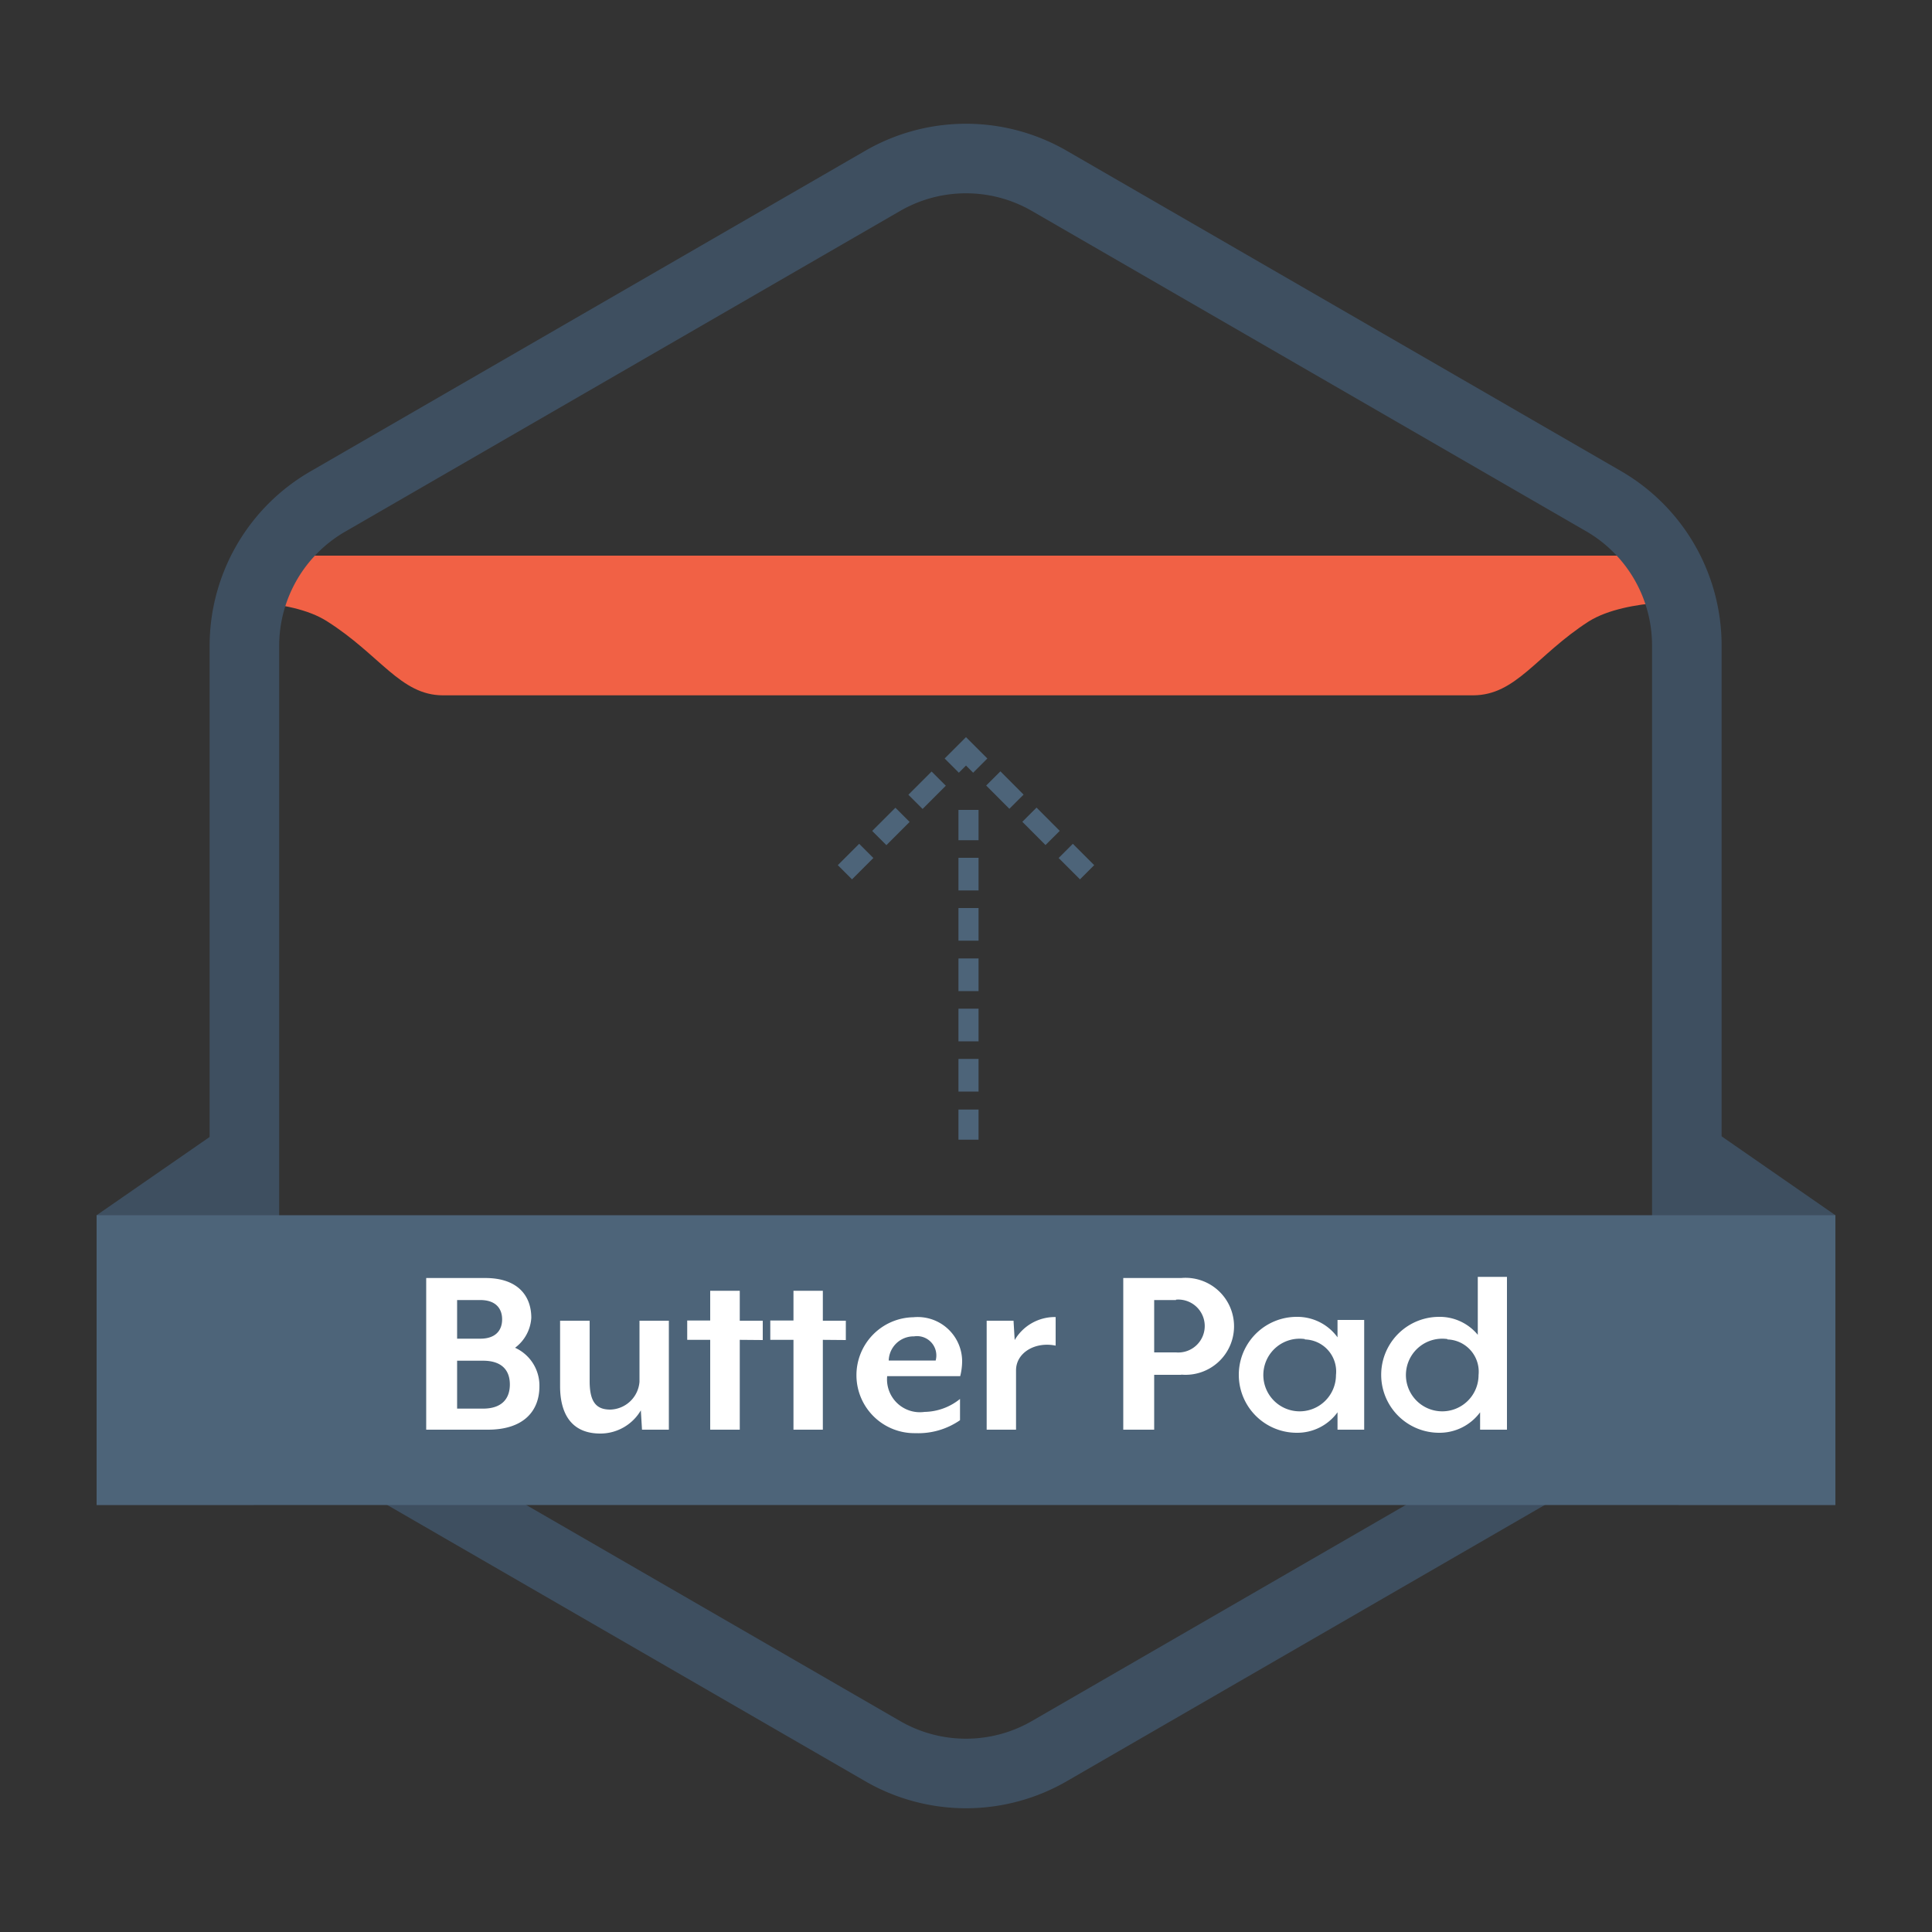 <svg id="Layer_1" data-name="Layer 1" xmlns="http://www.w3.org/2000/svg" viewBox="0 0 100 100"><rect x="0" y="0" width="100" height="100" fill="#333333" stroke="none"/><defs><style>.cls-1{fill:#f16145;}.cls-2,.cls-3,.cls-4,.cls-5,.cls-6{fill:none;stroke-miterlimit:10;}.cls-2,.cls-3,.cls-4,.cls-5{stroke:#4d6479;stroke-linecap:square;stroke-width:1.04px;}.cls-3{stroke-dasharray:0.66 1.99 0.66 1.99;}.cls-4{stroke-dasharray:0.65 1.95 0.65 1.95;}.cls-5{stroke-dasharray:0.65 1.95 0.65 1.95 0.65 1.95;}.cls-6{stroke:#3e4f60;stroke-width:3.6px;}.cls-7{fill:#3e4f60;}.cls-8{fill:#4d6479;}.cls-9{fill:#fff;}</style></defs><title>single-item-icons</title><path class="cls-1" d="M86.88,28.76H12.33l-1.2,2.4s3.83-.27,5.8,1c2.75,1.74,3.8,3.83,6,3.83H76.24c2.24,0,3.29-2.09,6-3.83,2-1.24,5.8-1,5.8-1Z"/><line class="cls-2" x1="44.1" y1="44.78" x2="44.47" y2="44.41"/><line class="cls-3" x1="45.88" y1="43.01" x2="48.93" y2="39.96"/><polyline class="cls-2" points="49.63 39.26 50 38.89 50.37 39.26"/><line class="cls-3" x1="51.78" y1="40.66" x2="54.82" y2="43.71"/><line class="cls-2" x1="55.53" y1="44.41" x2="55.9" y2="44.78"/><line class="cls-2" x1="50.13" y1="42.44" x2="50.13" y2="42.97"/><line class="cls-4" x1="50.13" y1="44.92" x2="50.13" y2="49.15"/><line class="cls-5" x1="50.13" y1="50.13" x2="50.13" y2="56.97"/><line class="cls-2" x1="50.13" y1="57.95" x2="50.13" y2="58.47"/><path class="cls-6" d="M12.65,33.41V66.59A8.63,8.63,0,0,0,17,74.06L45.69,90.64a8.62,8.62,0,0,0,8.62,0L83,74.06a8.63,8.63,0,0,0,4.31-7.47V33.41A8.63,8.63,0,0,0,83,25.94L54.31,9.36a8.62,8.62,0,0,0-8.62,0L17,25.94A8.63,8.63,0,0,0,12.65,33.41Z"/><polygon class="cls-7" points="13.13 77.89 5 77.89 5 62.9 13.13 57.27 13.13 77.89"/><polygon class="cls-7" points="86.88 77.89 95 77.89 95 62.9 86.88 57.27 86.88 77.89"/><rect class="cls-8" x="5" y="62.9" width="90" height="15"/><path class="cls-9" d="M25.25,74H22.06V66.15h3.06c1.69,0,2.38.93,2.38,2.06a2.09,2.09,0,0,1-.84,1.55,2.15,2.15,0,0,1,1.26,2C27.92,73,27.14,74,25.25,74Zm-1.59-4.71h1.2c.8,0,1.13-.44,1.13-1s-.33-1-1.13-1h-1.2ZM25,70.43H23.66v2.48H25c1,0,1.39-.54,1.39-1.25S26,70.43,25,70.43Z"/><path class="cls-9" d="M33.23,74l-.06-1a2.43,2.43,0,0,1-2.1,1.2c-1.51,0-2.08-1.05-2.08-2.45V68.36h1.53v3.13c0,1.1.36,1.47,1.07,1.47a1.56,1.56,0,0,0,1.51-1.44V68.36h1.52V74Z"/><path class="cls-9" d="M38.29,69.35V74H36.76V69.35H35.57v-1h1.19V66.81h1.53v1.55h1.19v1Z"/><path class="cls-9" d="M42.59,69.35V74H41.07V69.35h-1.2v-1h1.2V66.81h1.52v1.55h1.19v1Z"/><path class="cls-9" d="M49.7,71.23H45.92a1.7,1.7,0,0,0,1.93,1.85,3,3,0,0,0,1.84-.67v1.1a3.8,3.8,0,0,1-2.31.67,3,3,0,0,1-.1-6,2.3,2.3,0,0,1,2.52,2.24A3.22,3.22,0,0,1,49.7,71.23Zm-2.39-2.06A1.29,1.29,0,0,0,46,70.42h2.43A1,1,0,0,0,47.31,69.17Z"/><path class="cls-9" d="M52.59,70.93V74H51.07V68.36h1.39l.06,1a2.41,2.41,0,0,1,2.12-1.19v1.48C53.6,69.43,52.59,70,52.59,70.93Z"/><path class="cls-9" d="M61.14,71.16h-1.4V74h-1.6V66.15h3a2.51,2.51,0,1,1,0,5Zm-.27-3.87H59.74V70h1.13a1.37,1.37,0,1,0,0-2.73Z"/><path class="cls-9" d="M69.23,74l0-.9a2.57,2.57,0,0,1-2.11,1.06,3,3,0,0,1,0-6,2.57,2.57,0,0,1,2.11,1.06l0-.9h1.38V74Zm-1.69-4.69a1.88,1.88,0,1,0,1.61,1.86A1.66,1.66,0,0,0,67.54,69.33Z"/><path class="cls-9" d="M76.61,74l0-.9a2.61,2.61,0,0,1-2.12,1.06,3,3,0,0,1,0-6,2.55,2.55,0,0,1,2,.93v-3H78V74Zm-1.69-4.69a1.88,1.88,0,1,0,1.61,1.86A1.67,1.67,0,0,0,74.92,69.33Z"/></svg>